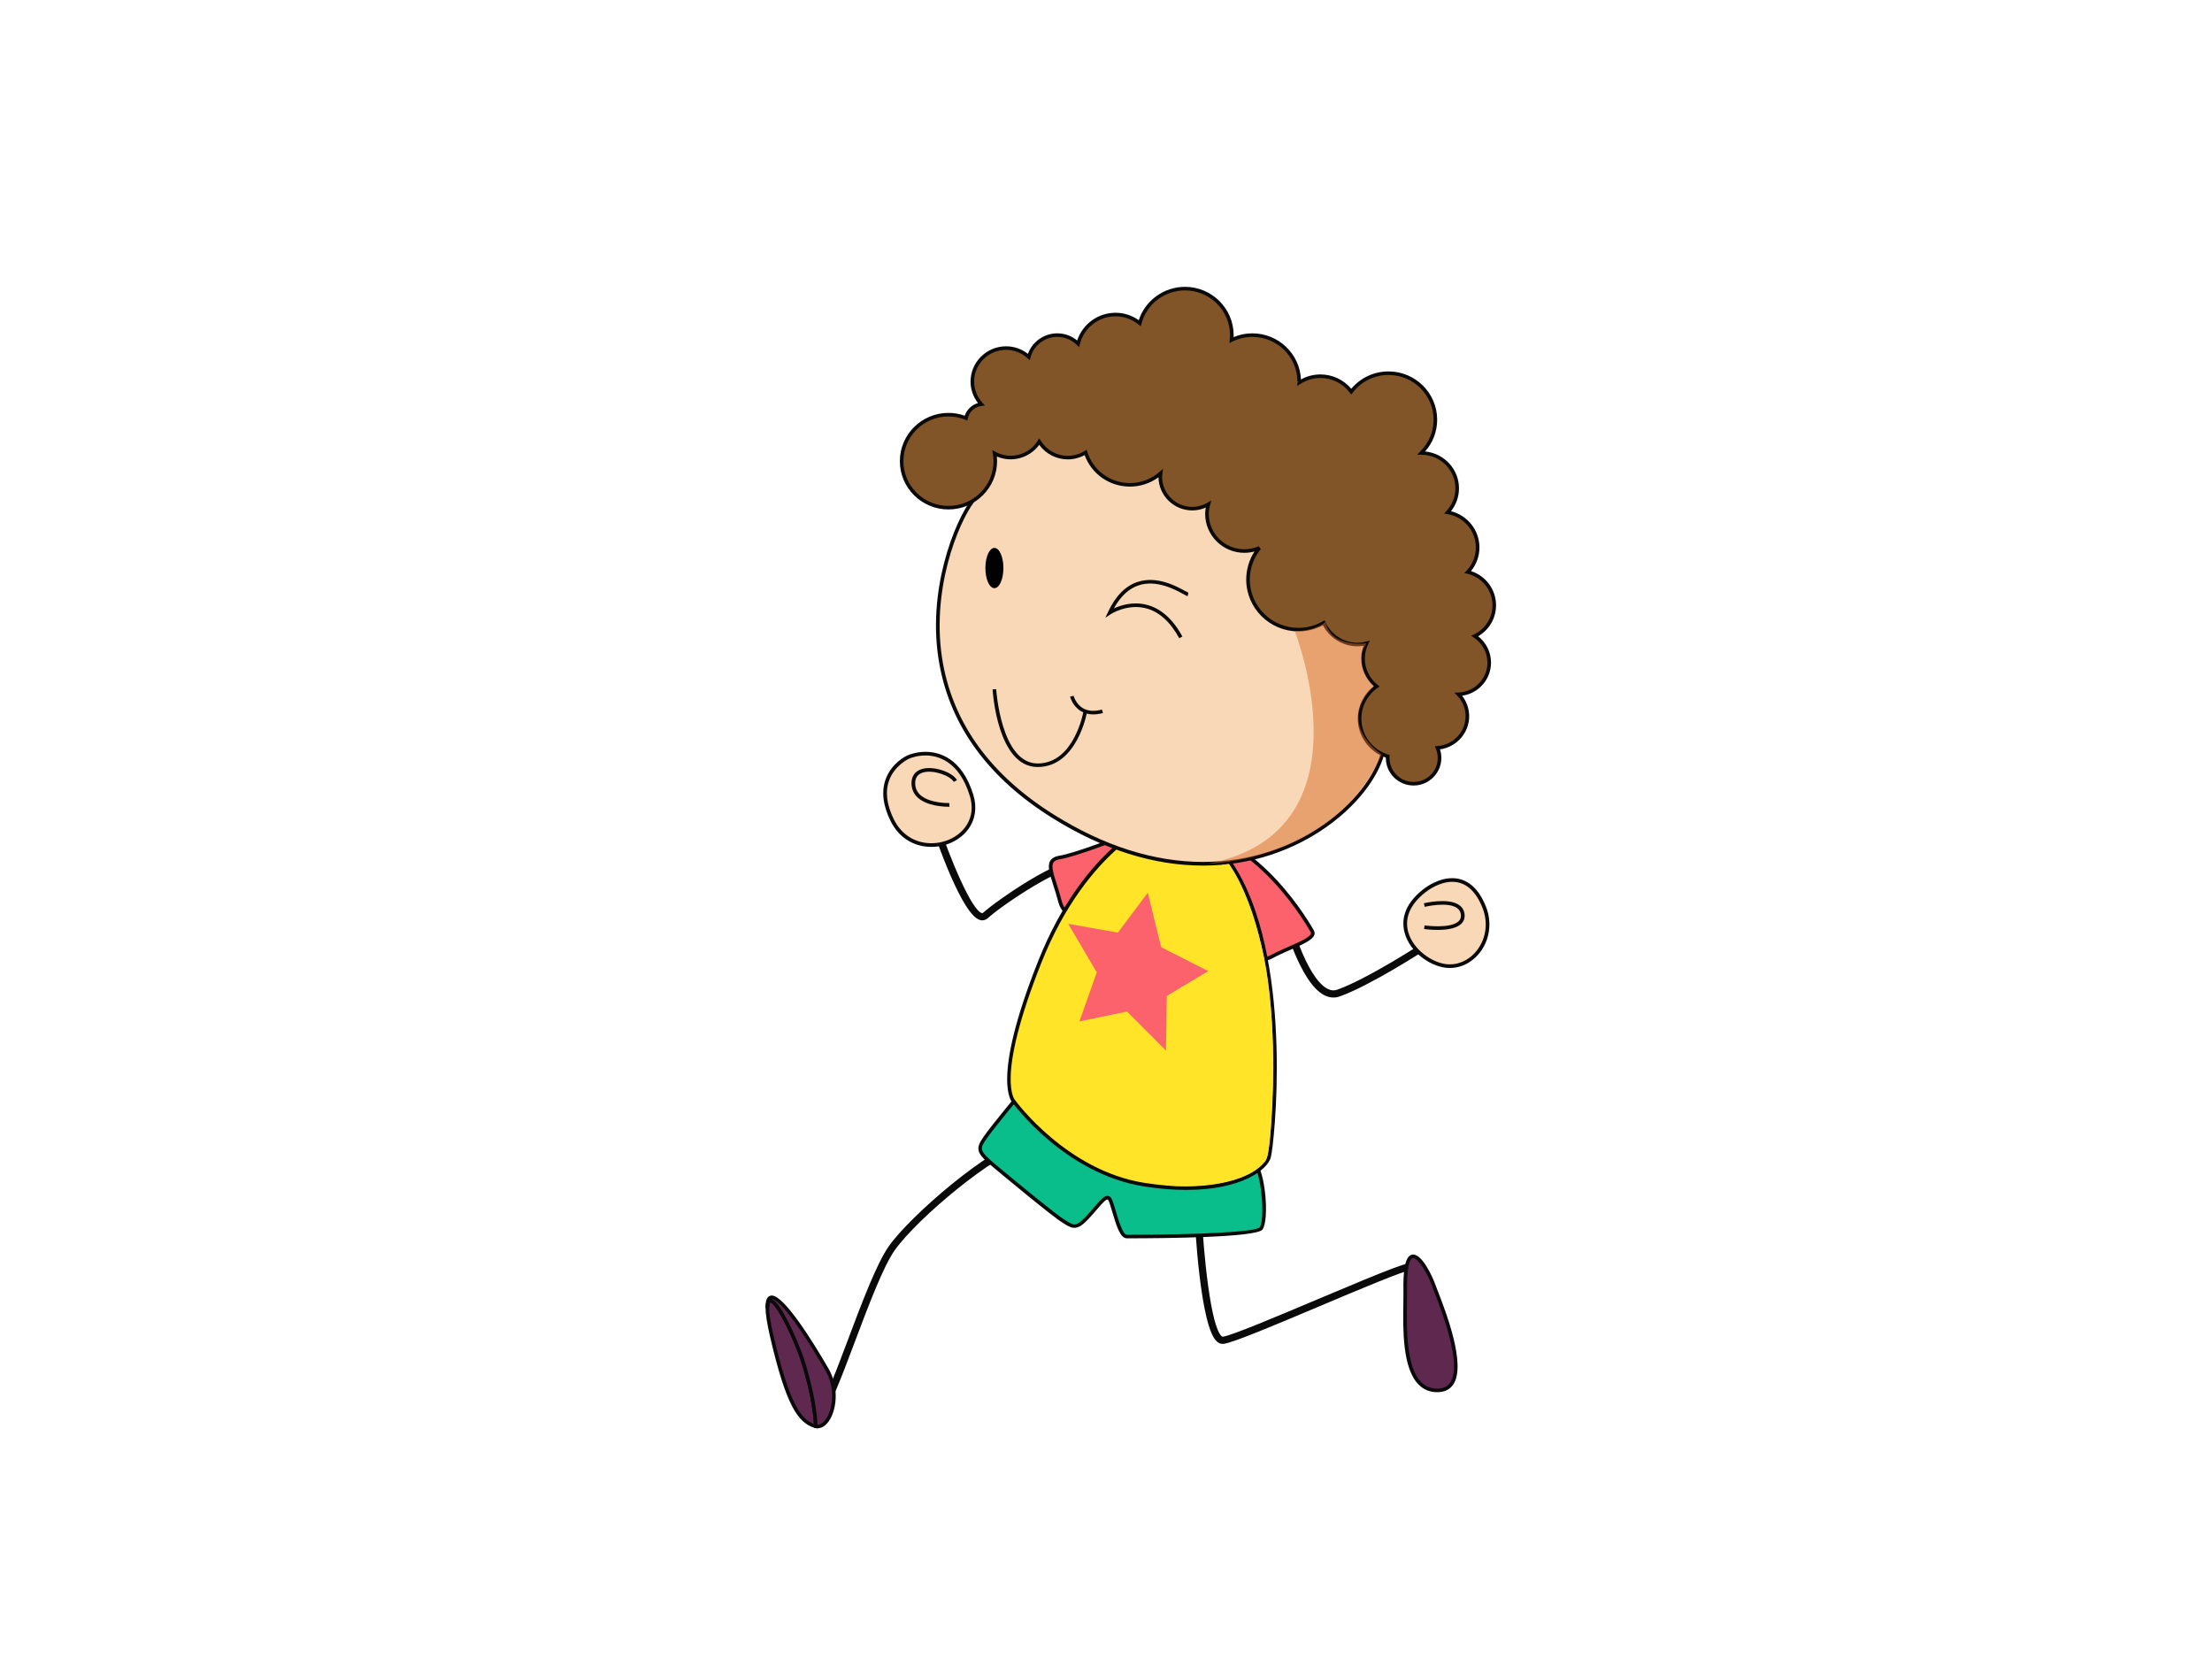 <?xml version="1.0" encoding="utf-8"?>
<!-- Generator: Adobe Illustrator 17.0.0, SVG Export Plug-In . SVG Version: 6.00 Build 0)  -->
<!DOCTYPE svg PUBLIC "-//W3C//DTD SVG 1.1//EN" "http://www.w3.org/Graphics/SVG/1.1/DTD/svg11.dtd">
<svg version="1.1" id="Layer_1" xmlns="http://www.w3.org/2000/svg" xmlns:xlink="http://www.w3.org/1999/xlink" x="0px" y="0px"
	 width="800px" height="600px" viewBox="0 0 800 600" enable-background="new 0 0 800 600" xml:space="preserve">
<g>
	<g>
		<g>
			<g>
				<path fill="#0A0A0A" d="M355.253,332.851c-0.256,0-0.527-0.033-0.789-0.111c-6.502-1.693-15.948-29.301-17.779-34.814
					l2.476-0.816c4.363,13.169,12.209,32.147,15.972,33.136c0.133,0.036,0.211,0.036,0.371-0.105
					c4.971-4.453,27.517-20.172,34.949-19.033l-0.394,2.555c-5.481-0.868-26.559,12.796-32.811,18.403
					C356.669,332.58,355.977,332.851,355.253,332.851L355.253,332.851z"/>
			</g>
			<g>
				<path fill="#0A0A0A" d="M482.254,360.769c-1.151,0-2.293-0.308-3.435-0.91c-8.885-4.709-14.878-27.469-15.121-28.433
					l2.521-0.648c0.051,0.223,5.939,22.621,13.827,26.8c1.229,0.657,2.404,0.765,3.576,0.355
					c10.596-3.7,30.581-16.655,30.792-16.788l1.419,2.166c-0.829,0.549-20.452,13.257-31.34,17.069
					C483.757,360.645,483.002,360.769,482.254,360.769L482.254,360.769z"/>
			</g>
		</g>
		<g>
			<g>
				<path fill="#F9D8B7" d="M515.116,322.177c4.977-3.89,16.017-8.524,21.717,6.062c4.338,11.103-4.061,22.398-14.052,21.075
					C512.787,348.013,500.139,333.885,515.116,322.177z"/>
			</g>
			<g>
				<path fill="#0A0A0A" d="M524.369,350.085c-0.549,0-1.109-0.036-1.672-0.109c-5.725-0.747-12.778-5.652-14.676-12.561
					c-1.094-3.956-0.82-9.9,6.68-15.757c1.564-1.224,5.706-4.056,10.521-4.056c3.727,0,8.885,1.805,12.229,10.392
					c2.085,5.321,1.446,11.217-1.699,15.776C533.034,347.726,528.776,350.085,524.369,350.085L524.369,350.085z M525.222,318.923
					c-4.517,0-8.563,2.896-9.696,3.781c-6.918,5.411-7.207,10.798-6.225,14.372c1.744,6.279,8.397,10.91,13.564,11.6
					c4.553,0.597,9-1.603,11.793-5.658c2.898-4.188,3.473-9.629,1.564-14.535C533.736,322.137,530.033,318.923,525.222,318.923
					L525.222,318.923z"/>
			</g>
		</g>
		<g>
			<g>
				<path fill="#0A0A0A" d="M519.922,336.319c-2.585,0-4.712-0.304-4.899-0.325l0.196-1.304c0.087,0.003,9.325,1.317,12.298-1.501
					c0.663-0.618,0.928-1.383,0.829-2.347c-0.096-1.055-0.545-1.851-1.389-2.441c-3.434-2.413-11.594-0.449-11.678-0.434
					l-0.322-1.283c0.359-0.09,8.855-2.118,12.775,0.642c1.16,0.811,1.813,1.952,1.952,3.387c0.136,1.38-0.283,2.54-1.245,3.441
					C526.587,335.904,522.937,336.319,519.922,336.319L519.922,336.319z"/>
			</g>
		</g>
		<g>
			<g>
				<path fill="#F9D8B7" d="M328.366,273.852c5.429-2.371,17.81-3.233,23.025,13.799c5.209,17.035-20.409,25.661-28.674,9.057
					C314.465,280.11,328.366,273.852,328.366,273.852z"/>
			</g>
			<g>
				<path fill="#0A0A0A" d="M336.848,306.289c-6.42,0-11.789-3.383-14.721-9.288c-2.805-5.649-3.42-10.744-1.823-15.164
					c2.148-5.996,7.563-8.491,7.785-8.593c1.157-0.507,3.543-1.338,6.649-1.338c4.677,0,13.142,2.018,17.279,15.556
					c1.407,4.564,0.723,9.006-1.889,12.503C347.231,303.87,342.133,306.289,336.848,306.289L336.848,306.289z M334.738,273.226
					c-2.865,0-5.052,0.768-6.101,1.226c-0.051,0.027-5.128,2.386-7.09,7.846c-1.455,4.067-0.865,8.819,1.772,14.116
					c2.697,5.432,7.632,8.55,13.528,8.55c4.875,0,9.554-2.215,12.217-5.788c1.669-2.232,3.309-6.014,1.678-11.328
					C346.857,275.121,339.044,273.226,334.738,273.226L334.738,273.226z"/>
			</g>
		</g>
		<g>
			<g>
				<path fill="#0A0A0A" d="M342.985,291.77c-1.627,0-7.759-0.223-11.124-3.356c-1.404-1.32-2.145-2.983-2.211-4.951
					c-0.06-2.766,1.332-4.679,3.944-5.39c4.064-1.112,10.85,1.103,12.516,4.076l-1.169,0.642c-1.259-2.253-7.282-4.453-10.995-3.438
					c-2.021,0.545-3.016,1.913-2.953,4.071c0.039,1.597,0.639,2.953,1.784,4.025c3.404,3.173,10.479,2.992,10.548,2.992l0.054,1.325
					C343.341,291.767,343.205,291.77,342.985,291.77L342.985,291.77z"/>
			</g>
		</g>
		<g>
			<g>
				<path fill="#FB626B" d="M411.432,300.601c-1.322,0.373-21.831,8.505-28.017,9.482c-6.188,0.967-2.606,6.056,0,16.122
					c2.603,10.069,29.093,18.798,39.138,19.771c10.045,0.97,30.894,3.561,37.405,0c6.517-3.555,16.288-6.282,14.658-9.126
					C472.989,334.005,448.557,290.155,411.432,300.601z"/>
			</g>
			<g>
				<path fill="#0A0A0A" d="M447.651,348.437L447.651,348.437c-7.195,0-15.664-0.85-21.865-1.485l-3.299-0.328
					c-10.5-1.022-37.034-9.946-39.701-20.262c-0.6-2.317-1.254-4.366-1.835-6.177c-1.349-4.248-2.248-7.062-1.085-8.912
					c0.603-0.964,1.733-1.567,3.447-1.835c4.685-0.738,17.912-5.716,24.269-8.114c1.995-0.747,3.36-1.259,3.673-1.35
					c3.836-1.072,7.719-1.624,11.546-1.624c29.147,0,48.692,31.705,52.314,38.053c0.361,0.627,0.412,1.172,0.241,1.69
					c-0.632,1.896-4.164,3.447-8.641,5.408c-2.199,0.967-4.471,1.965-6.441,3.043C457.934,347.819,453.806,348.437,447.651,348.437
					L447.651,348.437z M422.8,299.643c-3.7,0-7.463,0.521-11.193,1.576c-0.305,0.087-1.627,0.594-3.559,1.311
					c-6.402,2.416-19.716,7.43-24.531,8.186c-1.325,0.208-2.157,0.609-2.543,1.235c-0.837,1.356,0.015,4.08,1.217,7.849
					c0.594,1.829,1.247,3.902,1.85,6.246c2.485,9.599,28.641,18.324,38.577,19.289l3.296,0.325c6.17,0.63,14.613,1.485,21.735,1.485
					l0,0c5.848,0,9.879-0.578,11.988-1.738c2.031-1.1,4.327-2.115,6.547-3.088c3.676-1.612,7.484-3.281,7.924-4.625
					c0.054-0.187,0.045-0.341-0.06-0.515C470.419,330.799,451.221,299.643,422.8,299.643L422.8,299.643z"/>
			</g>
		</g>
		<g>
			<path fill="#0A0A0A" d="M298.041,510.059l-1.464-2.145c1.738-1.154,6.152-12.892,10.045-23.253
				c4.878-12.989,10.425-27.698,14.821-33.941c7.972-11.31,36.495-35.643,48.538-38.412l0.591,2.528
				c-10.638,2.434-38.707,25.604-47.002,37.36c-4.206,5.978-9.677,20.53-14.51,33.371
				C303.57,500.174,300.355,508.507,298.041,510.059L298.041,510.059z"/>
		</g>
		<g>
			<path fill="#0A0A0A" d="M442.188,486.04c-0.554,0-1.274-0.168-2.004-0.786c-6.149-5.14-8.044-42.762-8.234-47.035l2.594-0.123
				c0.726,15.709,3.347,41.867,7.313,45.184c0.091,0.088,0.259,0.166,0.352,0.166c3.173-0.389,19.463-7.276,33.844-13.344
				c28.285-11.946,33.95-14.055,35.519-13.263c2.908,1.446,4.351,10.214,4.836,13.925l-2.585,0.338
				c-0.726-5.58-2.218-10.931-3.272-11.85c-2.799,0.271-19.779,7.445-33.477,13.233c-15.947,6.734-31.018,13.1-34.546,13.537
				C442.423,486.031,442.315,486.04,442.188,486.04L442.188,486.04z"/>
		</g>
		<g>
			<g>
				<path fill="#5E284F" d="M508.226,467.053c0.186,9.117-2.45,36.221,11.889,35.796c14.333-0.434,0.431-32.349-1.741-38.385
					C516.198,458.433,507.741,443.839,508.226,467.053z"/>
			</g>
			<g>
				<path fill="#0A0A0A" d="M519.774,503.5c-2.657,0-4.911-0.919-6.712-2.745c-5.893-5.942-5.664-19.961-5.517-29.244
					c0.03-1.72,0.054-3.245,0.03-4.45c-0.144-7.017,0.503-11.169,1.983-12.666c0.428-0.443,0.967-0.678,1.53-0.678
					c3.417,0,7.092,8.307,7.894,10.534c0.22,0.578,0.531,1.391,0.922,2.401c3.115,8.072,10.437,26.981,5.698,34.07
					c-1.193,1.76-3.034,2.693-5.477,2.772L519.774,503.5L519.774,503.5z M511.088,455.022c-0.13,0-0.343,0.024-0.605,0.274
					c-0.678,0.69-1.781,3.136-1.612,11.741c0.021,1.217,0,2.754-0.024,4.508c-0.133,8.502-0.371,22.747,5.149,28.313
					c1.558,1.575,3.456,2.35,5.779,2.35h0.31c2.028-0.072,3.474-0.789,4.429-2.208c4.369-6.532-3.043-25.673-5.833-32.886
					c-0.392-1.015-0.708-1.847-0.919-2.434C516.376,460.828,513.01,455.022,511.088,455.022L511.088,455.022z"/>
			</g>
		</g>
		<g>
			<g>
				<g>
					<path fill="#5E284F" d="M277.508,472.943c0.03,2.241,0.512,5.516,1.564,10.066c6.083,26.315,10.419,31.048,15.631,32.768
						c0.108,0.046,0.214,0.036,0.313,0.06c-0.13-7.662-3.224-19.822-5.477-25.926C285.276,478.342,277.879,464.666,277.508,472.943z
						"/>
				</g>
				<g>
					<path fill="#0A0A0A" d="M295.679,516.636l-0.81-0.172l0.148-0.627l-0.199,0.618l-0.307-0.054
						c-5.893-1.955-10.199-7.833-16.074-33.251c-1.018-4.396-1.543-7.836-1.582-10.189c0.039-0.826,0.142-3.191,1.748-3.191
						c3.432,0,9.644,14.751,11.554,19.915c2.145,5.803,5.375,18.135,5.514,26.146L295.679,516.636L295.679,516.636z
						 M278.602,471.057c-0.009,0-0.371,0.244-0.437,1.919c0.024,2.236,0.548,5.577,1.546,9.883
						c6.029,26.098,10.392,30.494,14.619,32.109c-0.331-7.861-3.365-19.322-5.393-24.839
						C285.041,479.562,280.093,471.057,278.602,471.057L278.602,471.057z"/>
				</g>
			</g>
			<g>
				<g>
					<path fill="#5E284F" d="M299.048,495.238c-11.214-19.288-21.699-33.006-21.539-22.295c0.371-8.277,7.767,5.399,12.031,16.969
						c2.254,6.104,5.348,18.264,5.477,25.926C300.099,516.977,304.579,504.759,299.048,495.238z"/>
				</g>
				<g>
					<path fill="#0A0A0A" d="M295.682,516.558L295.682,516.558c-0.274,0-0.545-0.033-0.813-0.093l-0.494-0.106l-0.015-0.512
						c-0.127-7.846-3.326-19.991-5.423-25.718c-3.896-10.566-8.843-19.072-10.334-19.072c0,0-0.371,0.244-0.437,1.919l-1.311-0.015
						c-0.03-1.934,0.286-3.206,0.946-3.872c0.349-0.352,0.814-0.545,1.323-0.545c4.483,0,14.772,16.516,20.491,26.375
						c3.709,6.366,3.109,14.046,0.606,18.345C298.987,515.386,297.37,516.558,295.682,516.558L295.682,516.558z M295.649,515.262
						c0.012,0,0.03,0,0.03,0h0.003c1.187,0,2.434-0.964,3.408-2.636c2.311-3.983,2.847-11.124-0.609-17.056
						c-11.024-18.972-17.231-25.736-19.358-25.736c-0.024,0-0.051,0.009-0.069,0.009c3.501,1.145,9.274,14.89,11.103,19.843
						C292.242,495.371,295.387,507.254,295.649,515.262L295.649,515.262z"/>
				</g>
			</g>
		</g>
		<g>
			<g>
				<path fill="#0ABE8C" d="M370.713,393.429c0,0-11.401,13.667-14.329,17.879c-2.941,4.209-2.941,5.182,3.257,10.352
					c6.182,5.173,21.822,18.114,25.079,20.054c3.254,1.938,4.237,3.239,8.46-1.295c4.239-4.529,6.842-8.735,8.144-6.786
					c1.313,1.931,3.257,13.576,6.188,13.576c2.938,0,46.254,0,48.538-2.904c2.277-2.913,0.979-20.798-2.603-23.983
					C449.856,417.132,370.713,393.429,370.713,393.429z"/>
			</g>
			<g>
				<path fill="#0A0A0A" d="M407.513,447.854c-2.26,0-3.613-3.995-5.276-9.656c-0.554-1.874-1.064-3.649-1.452-4.209
					c-0.127-0.199-0.208-0.199-0.244-0.199c-0.717,0-2.356,1.913-3.953,3.77c-0.871,1.015-1.835,2.148-2.925,3.296
					c-3.944,4.224-5.682,3.627-8.479,1.907l-0.795-0.494c-3.76-2.236-22.991-18.292-25.173-20.114
					c-6.206-5.194-6.616-6.556-3.371-11.211c2.916-4.185,13.898-17.367,14.369-17.927l0.277-0.334l0.407,0.126
					c3.242,0.971,79.333,23.784,82.982,27.038c3.875,3.438,5.225,21.621,2.688,24.85C454.331,447.55,421.52,447.854,407.513,447.854
					L407.513,447.854z M400.541,432.498c0.365,0,0.907,0.135,1.335,0.771c0.488,0.732,0.979,2.419,1.612,4.567
					c0.895,3.046,2.568,8.731,4.026,8.731c26.966,0,46.709-1.096,48.026-2.66c2.085-2.669,0.723-20.211-2.528-23.097
					c-2.832-2.525-59.791-19.96-82.074-26.64c-1.757,2.109-11.395,13.739-14.019,17.508c-2.618,3.76-3.025,4.339,3.14,9.491
					c7.882,6.583,22.012,18.213,24.998,19.985l0.823,0.512c1.115,0.681,1.926,1.178,2.706,1.178c1.013,0,2.251-0.856,4.128-2.862
					c1.063-1.142,2.025-2.269,2.892-3.266C397.778,434.17,399.227,432.498,400.541,432.498L400.541,432.498z"/>
			</g>
		</g>
		<g>
			<g>
				<path fill="#FFE428" d="M422.553,295.199c-1.311-0.355-29.042,8.81-46.472,52.593c-17.424,43.787-9.277,50.729-9.277,50.729
					s18.271,25.405,47.077,29.934c28.822,4.525,43.476-4.206,45.107-10.027C460.613,412.606,471.459,308.462,422.553,295.199z"/>
			</g>
			<g>
				<path fill="#0A0A0A" d="M429.034,430.352h-0.003c-4.785,0-9.907-0.419-15.245-1.262c-28.749-4.51-47.33-29.934-47.511-30.186
					c-0.241-0.184-8.195-7.635,9.201-51.343c16.911-42.491,43.75-53.024,46.974-53.024l0.268,0.039
					c10.332,2.793,18.786,9.834,25.119,20.91c19.985,34.917,12.974,98.806,11.769,103.12
					C458.347,423.145,448.91,430.352,429.034,430.352L429.034,430.352z M422.379,295.825c-2.893,0.012-29.298,11.033-45.691,52.214
					c-17.047,42.853-9.536,49.927-9.457,49.99c0.295,0.371,18.563,25.357,46.757,29.783c5.27,0.829,10.331,1.253,15.044,1.253
					c18.144,0,28.074-6.321,29.324-10.81c1.193-4.258,8.135-67.562-11.65-102.138C440.553,305.364,432.366,298.522,422.379,295.825
					L422.379,295.825z"/>
			</g>
		</g>
		<g>
			<g>
				<path fill="#F9D8B7" d="M358.01,157.087c0,0,2.426,12.642-6.282,24.118c-8.708,11.458-34.483,74.223,29.081,113.994
					c64.169,40.135,112.837,0.407,119.118-22.44c6.291-22.838,12.805-52.961-9.352-77.041
					C468.431,171.645,359.631,141.586,358.01,157.087z"/>
			</g>
			<g>
				<path fill="#0A0A0A" d="M435.096,313.053L435.096,313.053c-17.924,0-36.303-5.821-54.639-17.3
					c-22.853-14.281-36.532-32.901-40.671-55.314c-4.959-26.836,5.755-52.193,11.416-59.644c8.427-11.094,6.177-23.462,6.149-23.579
					c0.338-3.414,4.351-5.047,11.937-5.047c27.839,0,103.538,23.266,121.785,43.109c23.757,25.824,14.492,59.539,9.503,77.649
					C495.957,289.749,470.624,313.053,435.096,313.053L435.096,313.053z M369.288,153.495c-4.676,0-10.305,0.63-10.615,3.661
					c0.091,0.334,2.371,12.877-6.405,24.447c-5.547,7.294-16.044,32.187-11.178,58.592c4.077,22.04,17.548,40.352,40.081,54.447
					c18.111,11.328,36.261,17.08,53.925,17.08c34.872,0,59.683-22.726,64.199-39.135c4.911-17.872,14.055-51.138-9.214-76.419
					C472.016,176.532,396.934,153.495,369.288,153.495L369.288,153.495z"/>
			</g>
		</g>
		<g>
			<path d="M362.897,205.444c0,4.022-1.455,7.276-3.257,7.276c-1.799,0-3.257-3.254-3.257-7.276c0-4.019,1.458-7.282,3.257-7.282
				C361.442,198.162,362.897,201.425,362.897,205.444z"/>
		</g>
		<g>
			<g>
				<path fill="#0A0A0A" d="M426.491,230.822c-3.296-6.029-7.406-9.686-12.217-10.87c-6.71-1.639-12.522,2.148-12.579,2.184
					l-1.925,1.274l0.967-2.085c2.703-5.791,6.322-9.448,10.745-10.885c7.002-2.272,14.094,1.623,17.122,3.296
					c0.488,0.265,1.06,0.576,1.199,0.612l-0.268,1.268c-0.301-0.054-0.69-0.268-1.567-0.756c-2.88-1.576-9.626-5.285-16.086-3.191
					c-3.594,1.169-6.628,3.983-9.036,8.379c2.377-1.112,6.785-2.573,11.736-1.35c5.185,1.262,9.575,5.14,13.052,11.507
					L426.491,230.822L426.491,230.822z"/>
			</g>
		</g>
		<g>
			<g>
				<path fill="#0A0A0A" d="M375.268,277.405c-14.45,0-16.215-26.948-16.288-28.092l1.304-0.073
					c0.015,0.265,1.759,26.875,14.983,26.875c13.293,0,16.589-18.779,16.622-18.982l1.29,0.217
					C393.147,257.552,389.664,277.405,375.268,277.405L375.268,277.405z"/>
			</g>
		</g>
		<g>
			<g>
				<path fill="#0A0A0A" d="M395.398,258.378c-1.63,0-3.097-0.379-4.381-1.127c-3.115-1.823-3.965-5.161-4.004-5.3l1.272-0.31
					c0,0.03,0.768,2.974,3.404,4.504c1.829,1.058,4.137,1.22,6.861,0.479l0.349,1.253
					C397.651,258.21,396.497,258.378,395.398,258.378L395.398,258.378z"/>
			</g>
		</g>
		<g>
			<g>
				<path fill="#825529" d="M533.369,230.038c4.155-2.015,7.041-6.215,7.041-11.123c0-5.851-4.089-10.723-9.578-12.037
					c2.206-2.326,3.579-5.42,3.579-8.861c0-6.399-4.7-11.691-10.84-12.72c2.112-2.284,3.438-5.309,3.438-8.665
					c0-7.063-5.764-12.79-12.883-12.79c-0.057,0-0.102,0.015-0.162,0.015c3.166-3.052,5.152-7.33,5.152-12.066
					c0-9.28-7.58-16.812-16.942-16.812c-5.499,0-10.379,2.612-13.474,6.655c-2.558-3.36-6.583-5.571-11.157-5.571
					c-2.838,0-5.481,0.862-7.686,2.308c0-0.118,0.018-0.232,0.018-0.35c0-9.286-7.592-16.818-16.942-16.818
					c-2.705,0-5.254,0.648-7.526,1.766c0.057-0.582,0.088-1.172,0.088-1.766c0-9.285-7.572-16.815-16.93-16.815
					c-7.846,0-14.435,5.3-16.36,12.498c-2.395-1.925-5.414-3.121-8.744-3.121c-6.562,0-12.039,4.504-13.546,10.557
					c-1.934-1.925-4.609-3.119-7.559-3.119c-4.95,0-9.066,3.357-10.271,7.891c-2.176-1.971-5.041-3.206-8.214-3.206
					c-6.746,0-12.22,5.436-12.22,12.133c0,3.155,1.247,5.999,3.233,8.159c-2.742,0.352-4.951,2.371-5.517,5.017
					c-1.964-0.781-4.097-1.226-6.345-1.226c-9.346,0-16.935,7.532-16.935,16.821c0,9.292,7.59,16.821,16.935,16.821
					c9.353,0,16.951-7.529,16.951-16.821c0-0.955-0.109-1.892-0.271-2.814c1.741,0.943,3.687,1.524,5.8,1.524
					c4.39,0,8.207-2.332,10.352-5.779c2.152,3.447,5.957,5.779,10.344,5.779c2.377,0,4.574-0.702,6.441-1.865
					c2.125,6.785,8.5,11.702,16.029,11.702c4.26,0,8.147-1.585,11.099-4.185c-0.042,0.431-0.126,0.858-0.126,1.301
					c0,6.354,5.183,11.504,11.585,11.504c2.136,0,4.106-0.606,5.827-1.606c-0.313,1.124-0.539,2.293-0.539,3.516
					c0,7.415,6.056,13.423,13.519,13.423c1.944,0,3.778-0.421,5.45-1.154c-2.573,3.122-4.119,7.108-4.119,11.458
					c0,10.009,8.165,18.117,18.234,18.117c3.341,0,6.466-0.91,9.156-2.462c2.106,4.619,6.767,7.849,12.208,7.849
					c1.133,0,2.224-0.184,3.278-0.455c-0.802,1.681-1.29,3.546-1.29,5.529c0,4.089,1.943,7.692,4.926,10.066
					c-3.727,2.564-6.174,6.831-6.174,11.678c0,6.427,4.306,11.847,10.202,13.606c-0.015,0.196-0.054,0.392-0.054,0.597
					c0,5.146,4.209,9.312,9.388,9.312c5.192,0,9.395-4.166,9.395-9.312c0-1.299-0.268-2.534-0.75-3.652
					c6.032-0.404,10.817-5.339,10.817-11.425c0-3.088-1.248-5.878-3.236-7.948c6.183-0.238,11.13-5.257,11.13-11.452
					C538.593,235.625,536.51,232.099,533.369,230.038z"/>
			</g>
			<g>
				<path fill="#0A0A0A" d="M511.238,284.09c-5.537,0-10.036-4.474-10.036-9.97c0-0.048,0-0.099,0.006-0.142
					c-6.011-2.031-10.148-7.737-10.148-14.061c0-4.586,2.136-8.906,5.773-11.72c-2.89-2.585-4.532-6.195-4.532-10.024
					c0-1.561,0.283-3.112,0.853-4.631c-0.768,0.141-1.485,0.196-2.194,0.196c-5.26,0-10.087-2.956-12.485-7.592
					c-2.742,1.443-5.788,2.205-8.879,2.205c-10.413,0-18.882-8.409-18.882-18.756c0-3.6,1.042-7.131,3.001-10.147
					c-1.205,0.32-2.44,0.488-3.685,0.488c-7.812,0-14.164-6.306-14.164-14.067c0-0.735,0.072-1.494,0.226-2.308
					c-1.561,0.69-3.191,1.045-4.868,1.045c-6.695,0-12.155-5.36-12.238-11.994c-2.986,2.187-6.599,3.378-10.319,3.378
					c-7.406,0-13.893-4.544-16.396-11.398c-1.886,1.015-3.962,1.554-6.074,1.554c-4.127,0-7.924-1.952-10.344-5.263
					c-3.423,4.676-9.78,6.613-15.329,4.215c0.057,0.587,0.087,1.145,0.087,1.693c0,9.63-7.891,17.46-17.589,17.46
					c-9.686,0-17.583-7.83-17.583-17.46c0-9.635,7.897-17.463,17.583-17.463c2.016,0,3.992,0.338,5.9,1.019
					c0.735-2.202,2.528-3.917,4.772-4.58c-1.735-2.232-2.684-4.944-2.684-7.746c0-7.041,5.766-12.778,12.862-12.778
					c2.848,0,5.623,0.955,7.885,2.733c1.609-4.42,5.83-7.418,10.599-7.418c2.676,0,5.197,0.906,7.216,2.579
					c1.964-5.953,7.526-10.018,13.889-10.018c3.004,0,5.89,0.922,8.385,2.682c2.338-7.15,9.081-12.064,16.719-12.064
					c9.699,0,17.596,7.836,17.596,17.465c0,0.238-0.018,0.483-0.024,0.726c2.163-0.916,4.444-1.37,6.797-1.37
					c9.425,0,17.156,7.403,17.575,16.667c2.163-1.19,4.567-1.807,7.035-1.807c4.335,0,8.352,1.88,11.157,5.179
					c3.357-3.995,8.222-6.267,13.474-6.267c9.705,0,17.593,7.833,17.593,17.46c0,4.278-1.536,8.301-4.354,11.488
					c6.939,0.696,12.248,6.423,12.248,13.353c0,2.991-1.013,5.881-2.896,8.255c6.026,1.522,10.292,6.882,10.292,13.131
					c0,3.1-1.069,6.089-3.052,8.523c5.381,1.736,9.059,6.695,9.059,12.374c0,4.652-2.455,8.855-6.465,11.208
					c2.925,2.299,4.646,5.785,4.646,9.521c0,6.092-4.495,11.133-10.458,11.976c1.66,2.136,2.558,4.724,2.558,7.424
					c0,6.053-4.57,11.157-10.56,11.976c0.334,1,0.503,2.037,0.503,3.101C521.287,279.616,516.776,284.09,511.238,284.09
					L511.238,284.09z M495.426,231.687l-0.596,1.238c-0.817,1.709-1.221,3.468-1.221,5.249c0,3.712,1.709,7.192,4.676,9.56
					l0.678,0.542l-0.72,0.491c-3.682,2.54-5.881,6.713-5.881,11.151c0,5.942,4.004,11.28,9.741,12.989l0.488,0.139l-0.067,0.825
					c-0.024,5.038,3.896,8.921,8.713,8.921c4.827,0,8.738-3.884,8.738-8.671c0-1.172-0.232-2.32-0.696-3.396l-0.368-0.841
					l0.919-0.063c5.734-0.383,10.214-5.116,10.214-10.777c0-2.799-1.076-5.462-3.049-7.502l-1.009-1.034l1.452-0.051
					c5.89-0.238,10.497-4.989,10.497-10.813c0-3.661-1.844-7.041-4.92-9.069l-0.952-0.623l1.022-0.494
					c4.11-1.997,6.68-6.038,6.68-10.542c0-5.439-3.733-10.126-9.084-11.407l-1.093-0.259l0.765-0.819
					c2.199-2.296,3.405-5.288,3.405-8.412c0-5.999-4.33-11.082-10.305-12.085l-1.184-0.196l0.817-0.882
					c2.109-2.269,3.275-5.191,3.275-8.222c0-6.689-5.489-12.142-12.235-12.142h-1.612l0.997-1.097
					c3.188-3.076,4.951-7.203,4.951-11.602c0-8.918-7.303-16.173-16.288-16.173c-5.119,0-9.84,2.341-12.955,6.414l-0.518,0.669
					l-0.521-0.678c-2.573-3.375-6.441-5.309-10.635-5.309c-2.594,0-5.14,0.763-7.327,2.197l-1.037,0.674l0.033-1.229l0.47-0.241
					l-0.054-0.094h-0.41c0-8.921-7.297-16.17-16.285-16.17c-2.522,0-4.953,0.57-7.237,1.706l-1.064,0.521l0.12-1.169
					c0.06-0.56,0.094-1.127,0.094-1.706c0-8.918-7.306-16.173-16.282-16.173c-7.372,0-13.842,4.944-15.727,12.018l-0.259,0.964
					l-0.787-0.627c-2.428-1.941-5.318-2.977-8.331-2.977c-6.119,0-11.428,4.14-12.916,10.069l-0.271,1.115l-0.819-0.814
					c-1.898-1.892-4.417-2.928-7.098-2.928c-4.513,0-8.478,3.046-9.641,7.412l-0.28,1.034l-0.789-0.723
					c-2.151-1.962-4.911-3.034-7.774-3.034c-6.372,0-11.56,5.149-11.56,11.482c0,2.838,1.091,5.583,3.061,7.713l0.837,0.928
					l-1.241,0.157c-2.459,0.32-4.459,2.13-4.965,4.516l-0.166,0.757l-0.714-0.289c-1.962-0.78-4.007-1.184-6.101-1.184
					c-8.984,0-16.285,7.261-16.285,16.173c0,8.924,7.3,16.167,16.285,16.167c8.985,0,16.291-7.243,16.291-16.167
					c0-0.84-0.078-1.72-0.244-2.703l-0.232-1.314l1.187,0.645c5.547,2.986,12.148,0.982,15.276-4.04l0.554-0.892l0.552,0.892
					c2.13,3.422,5.788,5.474,9.792,5.474c2.127,0,4.236-0.612,6.092-1.763l0.723-0.446l0.244,0.801
					c2.112,6.728,8.313,11.254,15.411,11.254c3.92,0,7.713-1.435,10.666-4.029l1.277-1.121l-0.234,2.034
					c-0.039,0.292-0.085,0.578-0.085,0.871c0,5.987,4.905,10.862,10.934,10.862c1.904,0,3.748-0.521,5.502-1.525l1.374-0.808
					l-0.425,1.534c-0.35,1.265-0.507,2.326-0.507,3.35c0,7.053,5.77,12.775,12.862,12.775c1.781,0,3.516-0.367,5.183-1.096
					l0.777,0.997c-2.573,3.106-3.977,7.032-3.977,11.051c0,9.636,7.894,17.469,17.583,17.469c3.091,0,6.149-0.823,8.822-2.377
					l0.639-0.355l0.296,0.648c2.063,4.54,6.625,7.475,11.608,7.475c0.964,0,1.965-0.138,3.119-0.437L495.426,231.687
					L495.426,231.687z"/>
			</g>
		</g>
		<g>
			<polygon fill="#FB626B" points="421.689,379.961 407.594,365.834 390.397,369.404 396.663,351.67 386.335,334.12 
				404.301,337.293 415.102,322.87 419.95,342.565 436.964,351.2 421.981,360.212 			"/>
		</g>
	</g>
	<g opacity="0.5">
		<path fill="#D76B2A" d="M468.275,228.288c0,0,28.611,72.434-31.311,84.064c0,0,45.173-0.66,62.762-39.475
			c0,0-16.869-10.747-2.892-24.679c0,0-8.075-7.909-2.594-15.553c0,0-12.685,2.016-14.887-7.665
			C479.353,224.98,476.123,228.129,468.275,228.288z"/>
	</g>
	<g>
		<path fill="#FFE428" d="M441.935,312.755c0,0,36.293,75.401-20.385,115.973c0,0,26.899,2.381,35.721-8.454
			c0,0,1.536,0.048,2.308-11.88c0.88-13.546,2.199-43.744-3.317-66.085c-5.116-20.699-10.618-28.123-11.802-29.81L441.935,312.755z"
			/>
	</g>
</g>
</svg>
